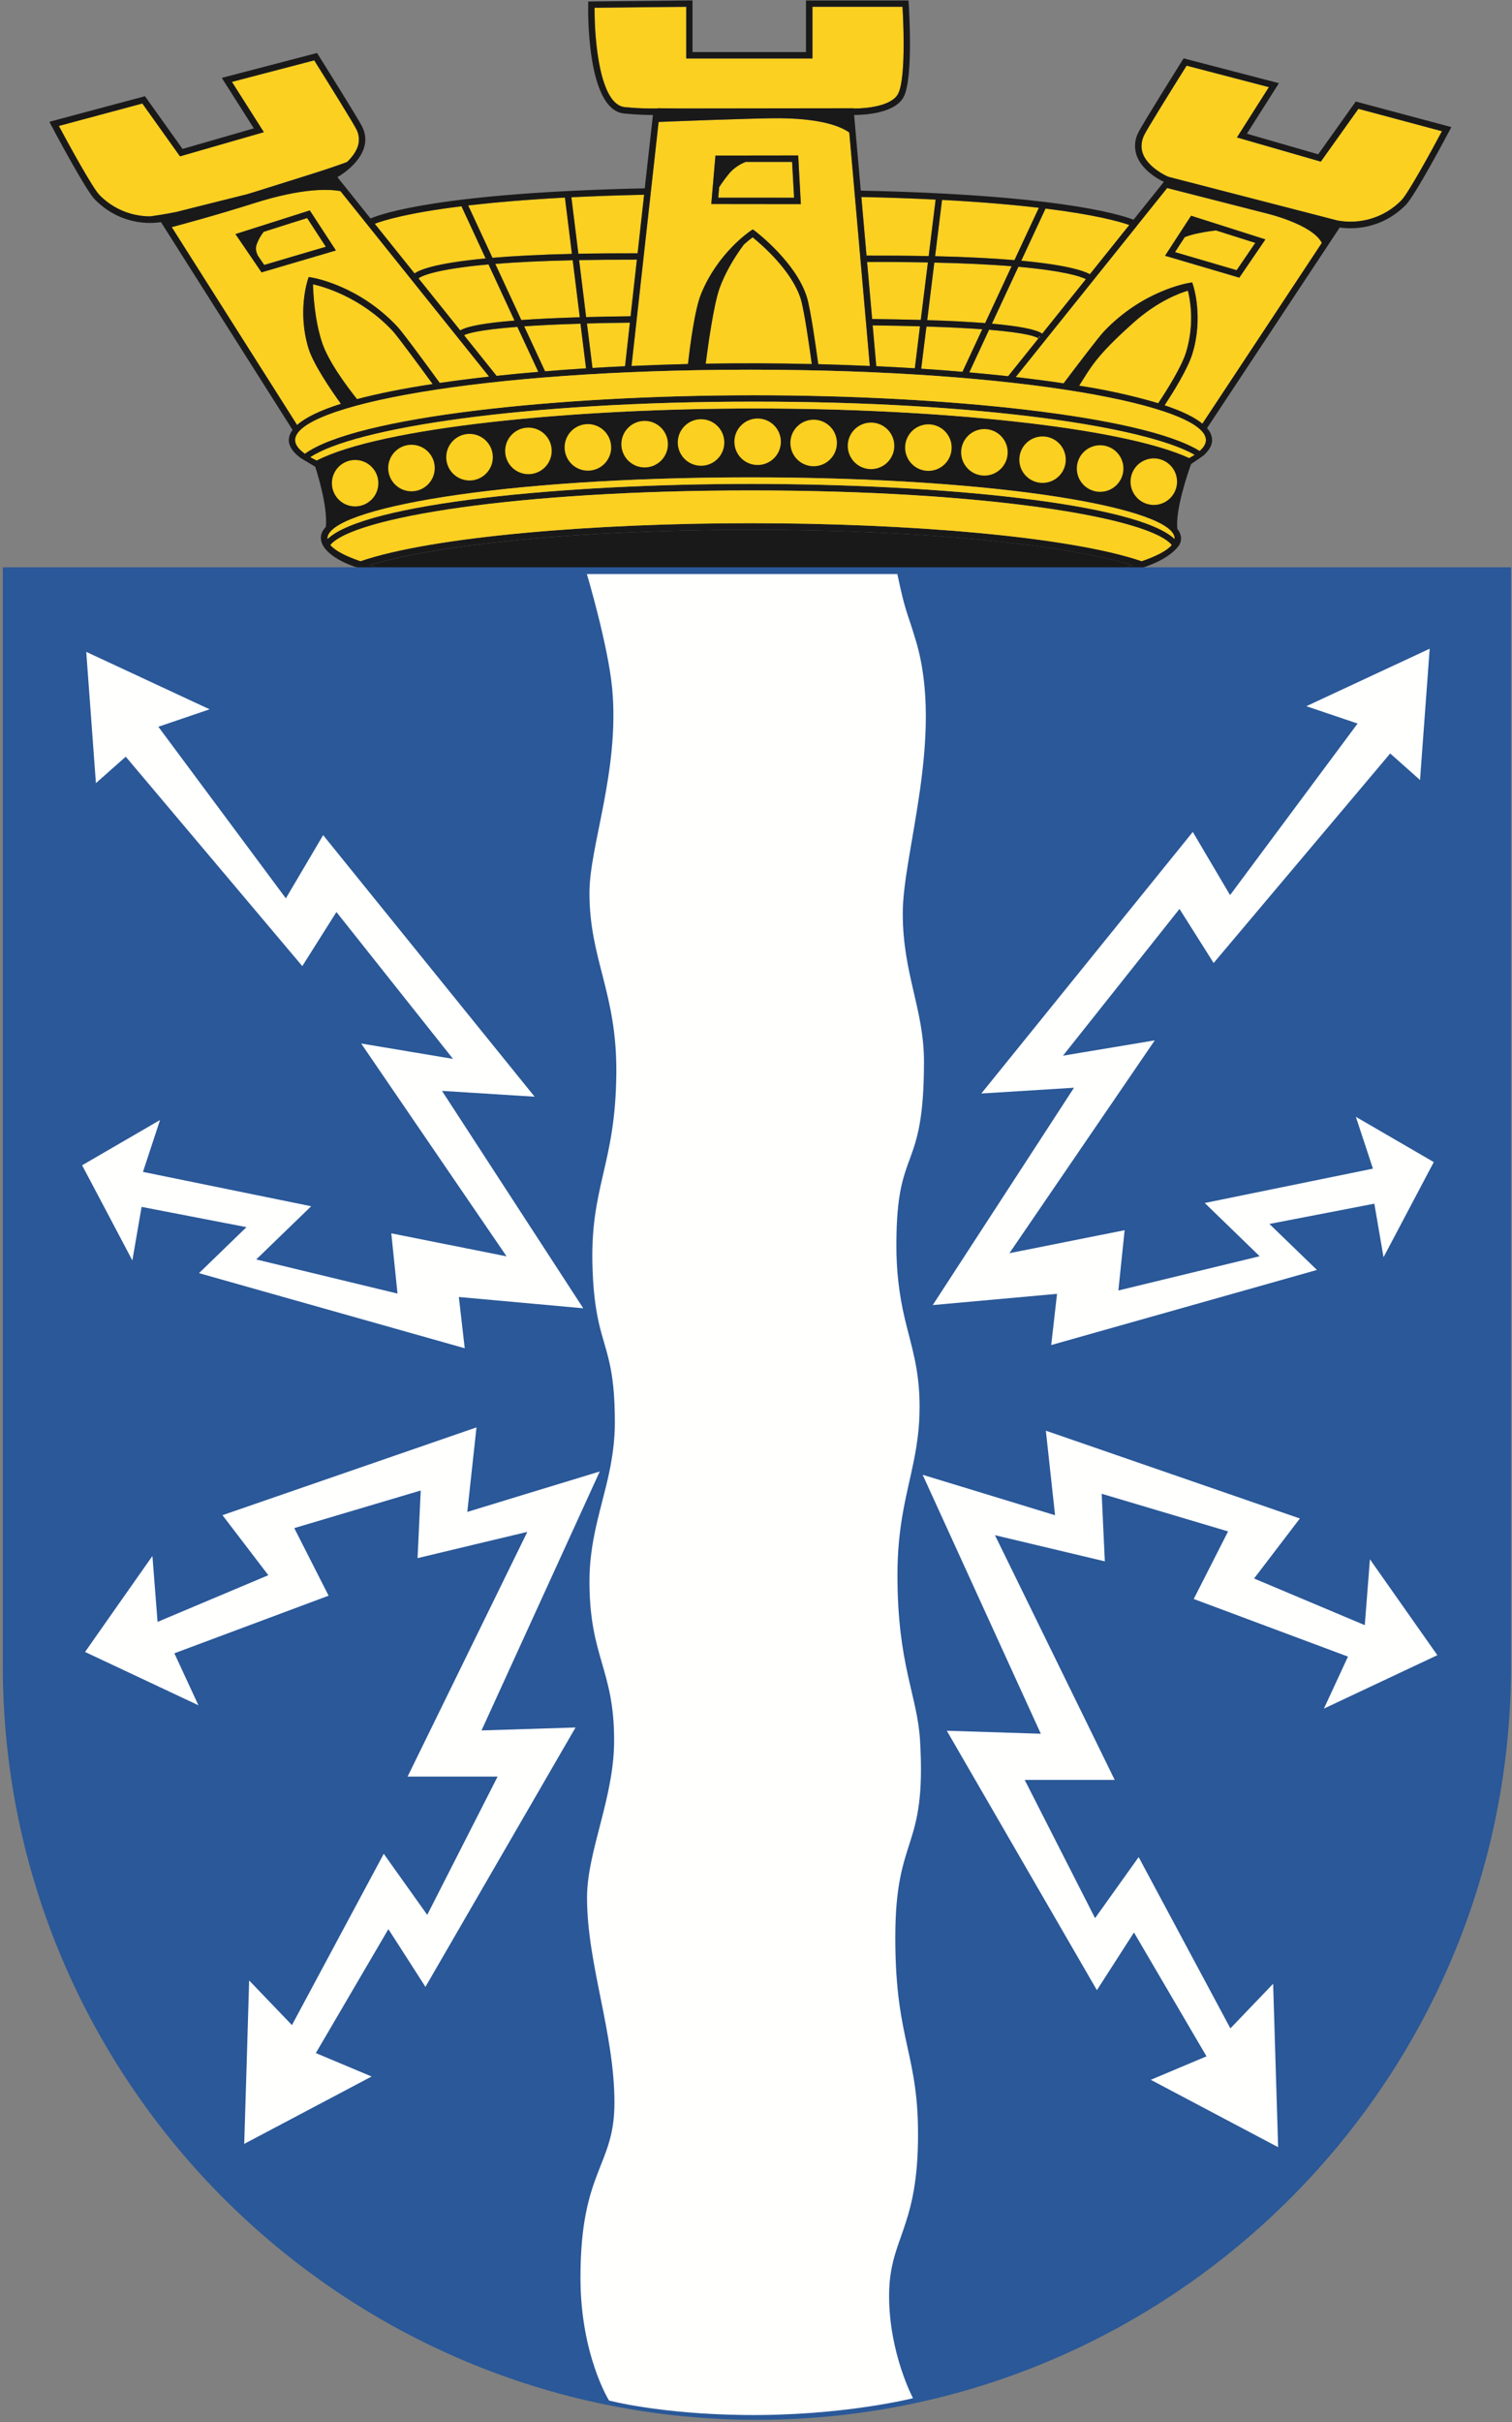 <svg width="401" height="642" viewBox="0 0 401 642" fill="none" xmlns="http://www.w3.org/2000/svg">
<rect x="0" y="0" width="401" height="642" fill="#808080" stroke="none"/>
<g clip-path="url(#clip0)">
<path fill-rule="evenodd" clip-rule="evenodd" d="M122.888 88.606C122.858 88.514 122.811 88.43 122.749 88.356L122.707 88.383L122.888 88.606ZM153.766 84.097L151.886 68.982C143.418 69.176 136.705 69.51 131.356 69.956L138.264 84.834C142.596 84.528 147.763 84.278 153.766 84.097ZM199.601 62.913C198.789 63.519 198.008 64.164 197.261 64.848C194.57 68.396 192.399 72.309 190.813 76.469C189.253 80.923 187.777 91.612 187.15 96.4C196.528 96.234 205.908 96.267 215.284 96.498C214.629 91.626 213.278 82.273 212.387 79.323C210.047 71.668 201.704 64.597 199.601 62.899V62.913ZM155.437 97.639L153.961 85.795C147.874 85.975 142.986 86.212 139.03 86.49L144.56 98.418C148.111 98.112 151.746 97.862 155.423 97.639H155.437ZM168.919 68.829C163.278 68.829 158.195 68.856 153.599 68.954L155.451 84.055C159.114 83.957 163.014 83.874 167.248 83.832L168.919 68.829ZM165.771 97.068L167.053 85.516C162.874 85.572 159.086 85.655 155.66 85.739L157.122 97.541C159.977 97.361 162.86 97.207 165.771 97.068ZM129.546 70.095C114.824 71.417 111.579 73.338 110.994 73.783L122.067 87.59C123.835 86.477 128.654 85.6 136.454 84.973L129.56 70.095H129.546ZM142.777 98.557L137.22 86.616C126.732 87.437 123.849 88.425 123.083 88.843L131.718 99.615C135.298 99.225 138.989 98.877 142.763 98.557H142.777ZM81.454 57.791C80.73 58 74.546 59.977 69.936 61.438C69.104 62.479 68.458 63.656 68.028 64.918C67.68 66.087 67.986 66.81 68.348 67.687C69.156 68.87 69.852 69.886 70.061 70.22L86.412 65.405L81.454 57.791Z" fill="#FBD020"/>
<path fill-rule="evenodd" clip-rule="evenodd" d="M62.443 62.051L81.538 55.969L82.165 55.788L89.087 66.393L69.365 72.197L62.443 62.051ZM90.41 107.02C87.568 103.067 83.112 96.442 81.844 92.406C80.011 86.448 79.938 80.088 81.635 74.09L81.872 73.394L82.568 73.533C83.07 73.603 95.061 75.593 105.326 86.491C106.83 88.078 113.446 97.11 116.621 101.481C120.772 100.882 125.131 100.325 129.713 99.81L90.298 50.652C87.555 50.123 80.577 49.664 67.374 53.853C56.942 57.152 47.875 59.559 45.549 60.186L78.794 112.629C81.064 110.597 85.034 108.718 90.396 107.02H90.41ZM65.382 51.515L65.688 51.431L68.794 50.471C79.685 47.033 86.956 44.862 92.025 42.941C93.669 41.396 95.187 39.337 95.187 36.956C95.184 36.094 94.989 35.243 94.616 34.465C93.85 32.851 87.081 21.967 83.334 16.01L61.51 21.702L69.978 35.036L47.736 41.438L37.764 27.437L15.605 33.38C18.39 38.599 24.602 49.914 26.413 51.724C31.092 56.4 36.413 57.333 39.839 57.346C41.204 57.166 43.516 56.818 46.705 56.191C50.758 55.175 58.028 53.338 65.368 51.515" fill="#FBD020"/>
<path fill-rule="evenodd" clip-rule="evenodd" d="M83.042 75.356L83.014 75.468C83.07 77.611 83.404 84.654 85.382 90.666C87.039 95.76 91.955 102.357 94.685 105.781C100.354 104.292 107.122 102.942 114.741 101.787C111.426 97.249 105.437 89.107 104.1 87.66C98.41 81.621 91.099 77.349 83.042 75.356ZM151.69 67.284L149.838 52.378C139.392 52.934 130.938 53.672 124.17 54.465L130.604 68.328C136.092 67.868 142.986 67.493 151.677 67.284H151.69ZM169.1 67.131L170.827 51.612C163.752 51.765 157.345 52.002 151.537 52.28L153.39 67.256C158.097 67.159 163.306 67.117 169.1 67.131ZM128.808 68.495L122.401 54.674C107.916 56.456 101.551 58.474 99.393 59.309L109.95 72.475C111.133 71.599 115.2 69.761 128.808 68.495ZM246.091 69.567C241.272 69.469 235.924 69.427 229.963 69.455L231.3 84.556C235.966 84.612 240.242 84.695 244.197 84.807L246.091 69.567ZM245.91 84.862C251.885 85.043 256.997 85.308 261.272 85.642L268.292 70.569C262.944 70.151 256.244 69.789 247.79 69.594L245.91 84.862ZM242.623 97.625L243.988 86.491C239.811 86.376 235.632 86.297 231.453 86.254L232.401 97.069C235.841 97.236 239.253 97.416 242.623 97.625ZM275.743 89.274L275.618 89.135C275.548 89.197 275.496 89.275 275.467 89.363C275.438 89.451 275.432 89.546 275.451 89.636L275.743 89.274ZM289.044 72.684L299.503 59.643C296.76 58.682 290.283 56.901 277.289 55.287L270.854 69.107C282.609 70.207 287.233 71.71 289.044 72.684ZM287.999 73.992C286.467 73.241 282.052 71.793 270.088 70.722L263.069 85.809C270.367 86.449 274.824 87.326 276.412 88.439L287.999 73.992ZM246.3 67.882L248.139 52.907C241.578 52.584 235.013 52.356 228.445 52.225L229.81 67.757C235.91 67.729 241.37 67.785 246.3 67.882ZM173.362 28.759H174.406V28.703L181.481 28.759L225.604 28.703H226.384V28.773C229.907 28.773 236.565 28.105 238.208 24.82C239.35 22.537 239.657 16.915 239.657 11.695C239.657 7.408 239.448 3.428 239.35 1.813H215.479V15.509H182.011V1.813C180.465 1.841 159.211 2.064 157.707 2.064V2.621C157.707 10.693 159.072 27.715 165.688 28.397C169.448 28.759 172.15 28.787 173.376 28.773V28.759H173.362ZM197.763 42.913C196.201 43.516 194.793 44.457 193.64 45.669C192.442 47.089 191.412 48.55 190.729 49.622L190.493 52.392H210.604L210.075 42.9H197.763" fill="#FBD020"/>
<path fill-rule="evenodd" clip-rule="evenodd" d="M189.74 41.229L210.882 41.201H211.69L212.387 54.103L188.64 54.075L189.754 41.229H189.74ZM182.456 96.484C182.972 91.891 184.225 82.12 185.91 77.973C190.353 67.047 198.793 61.383 199.141 61.132L199.657 60.812L200.13 61.174C200.59 61.508 211.175 69.566 214.016 78.836C214.963 81.981 216.356 91.696 217.01 96.512C221.607 96.651 226.175 96.804 230.687 97.013L225.242 35.133C223.097 33.588 217.665 31.18 204.699 31.361C197.623 31.445 178.974 32.155 174.671 32.336L167.484 97.013C172.428 96.79 177.428 96.609 182.456 96.498V96.484ZM275.409 89.706C274.879 89.288 272.567 88.258 262.317 87.409L257.052 98.711C260.59 99.017 264.016 99.351 267.359 99.713L275.409 89.706ZM260.506 87.284C256.648 87.006 251.788 86.741 245.701 86.56L244.308 97.736C248.027 97.973 251.676 98.251 255.255 98.572L260.506 87.284ZM269.044 68.954L275.52 55.078C266.983 54.111 258.418 53.415 249.838 52.99L247.999 67.91C256.69 68.105 263.57 68.495 269.044 68.954ZM354.615 58.432C354.712 58.46 364.016 60.728 371.62 53.143C373.431 51.32 379.642 40.018 382.428 34.785L360.269 28.856L350.297 42.858L328.055 36.441L336.523 23.108L314.712 17.401C310.952 23.386 304.183 34.256 303.431 35.871C302.99 36.758 302.752 37.733 302.734 38.724C302.734 39.503 302.902 40.269 303.222 41.02C304.698 44.458 309.197 46.629 309.907 46.866L354.615 58.418V58.432ZM315.52 57.736L315.882 57.179L335.603 63.442L328.668 73.603L308.974 67.799L315.52 57.736ZM282.08 101.578C285.436 97.124 291.314 89.4 292.721 87.924C302.971 77.026 314.963 75.022 315.464 74.953L316.161 74.827L316.411 75.523C316.523 75.871 319.197 84.152 316.202 93.839C314.935 97.876 311.202 103.86 308.849 107.409C313.319 108.899 316.746 110.527 318.876 112.281L350.562 64.403C347.985 59.323 335.436 56.469 335.436 56.469L309.531 49.844L301.342 60.074L301.202 60.325C301.202 60.325 301.189 60.297 301.161 60.297L269.378 99.935C273.807 100.436 278.055 100.979 282.08 101.592V101.578Z" fill="#FBD020"/>
<path fill-rule="evenodd" clip-rule="evenodd" d="M322.498 61.077C321.342 61.202 319.893 61.397 318.069 61.772C316.76 62.015 315.474 62.369 314.225 62.83C313.18 64.431 312.08 66.101 311.634 66.825C313.487 67.368 326.941 71.306 327.971 71.626L332.915 64.389L322.498 61.063V61.077ZM315.06 77.055C312.943 77.667 307.01 79.796 300.548 85.586C290.381 94.661 289.267 97.472 286.203 102.232C294.392 103.554 301.523 105.113 307.177 106.881C309.434 103.485 313.347 97.305 314.559 93.339C316.156 88.049 316.324 82.43 315.046 77.055" fill="#FBD020"/>
<path fill-rule="evenodd" clip-rule="evenodd" d="M190.493 52.392L190.729 49.608C191.426 48.55 192.443 47.089 193.654 45.669C194.803 44.459 196.207 43.518 197.763 42.913H210.075L210.604 52.406L190.493 52.392ZM211.676 41.202H210.883L189.741 41.229L188.64 54.076L212.401 54.103L211.69 41.202H211.676ZM68.348 67.688C67.986 66.811 67.68 66.087 68.028 64.904C68.46 63.648 69.105 62.475 69.936 61.438C74.532 59.977 80.73 58.001 81.454 57.792L86.412 65.405C84.546 65.948 71.092 69.9 70.075 70.221L68.348 67.688ZM82.164 55.774L81.538 55.968L62.443 62.037L69.365 72.183L89.086 66.379L82.164 55.774ZM311.634 66.825C312.08 66.101 313.166 64.431 314.225 62.83C315.474 62.369 316.76 62.015 318.069 61.772C319.893 61.397 321.342 61.202 322.498 61.077L332.916 64.375L327.971 71.612L311.634 66.825ZM335.59 63.456L315.896 57.179L315.534 57.722L308.988 67.785L328.682 73.589L335.618 63.429L335.59 63.456Z" fill="#1A1919"/>
<path d="M98.5 118.75L86 123.75L88.5 137L103.75 132.25L125 129.5L158.25 126H242.75L263.25 127.75L285.75 131L311 137L314 122.5L291 116.5L269.25 113.5L240.25 111.5L207.25 110.25H171.5L125 113.5L98.5 118.75Z" fill="#FBD020"/>
<path fill-rule="evenodd" clip-rule="evenodd" d="M87.624 144.445C93.669 137.166 136.955 129.984 199.184 129.984C261.412 129.984 304.699 137.166 310.743 144.445C309.545 145.893 306.843 147.34 302.777 148.732C283.459 142.149 240.367 138.669 199.184 138.669C158 138.669 114.922 142.149 95.591 148.732C91.538 147.34 88.822 145.893 87.624 144.445ZM86.858 142.706C86.858 134.898 131.997 126.519 199.184 126.519C266.37 126.519 311.509 134.898 311.509 142.706L311.481 142.817C301.384 133.339 248.891 128.259 199.184 128.259C149.462 128.259 96.983 133.339 86.886 142.817L86.858 142.706ZM100.34 128.078C100.338 128.886 100.177 129.685 99.866 130.431C99.555 131.176 99.1 131.854 98.527 132.424C97.37 133.575 95.803 134.219 94.17 134.216C92.537 134.212 90.973 133.56 89.821 132.404C88.669 131.248 88.024 129.681 88.028 128.05C88.032 126.418 88.684 124.855 89.841 123.704C90.998 122.553 92.565 121.908 94.198 121.912C95.831 121.916 97.395 122.567 98.547 123.724C99.698 124.88 100.344 126.446 100.34 128.078ZM115.298 124.069C115.295 124.879 115.133 125.68 114.82 126.427C114.508 127.174 114.051 127.852 113.476 128.423C112.901 128.994 112.22 129.445 111.47 129.753C110.72 130.06 109.917 130.217 109.107 130.214C108.297 130.211 107.495 130.049 106.748 129.737C106 129.424 105.322 128.968 104.751 128.393C104.18 127.819 103.727 127.138 103.42 126.389C103.112 125.64 102.955 124.837 102.958 124.028C102.964 122.392 103.619 120.826 104.78 119.674C105.941 118.521 107.513 117.877 109.149 117.883C110.785 117.888 112.353 118.543 113.506 119.703C114.659 120.864 115.304 122.434 115.298 124.069ZM130.702 121.174C130.702 122.811 130.051 124.381 128.893 125.539C127.734 126.697 126.163 127.347 124.525 127.347C122.887 127.347 121.316 126.697 120.157 125.539C118.999 124.381 118.348 122.811 118.348 121.174C118.348 119.537 118.999 117.967 120.157 116.81C121.316 115.652 122.887 115.002 124.525 115.002C126.163 115.002 127.734 115.652 128.893 116.81C130.051 117.967 130.702 119.537 130.702 121.174ZM146.315 119.504C146.315 121.139 145.665 122.708 144.508 123.864C143.35 125.02 141.781 125.67 140.145 125.67C138.508 125.67 136.939 125.02 135.782 123.864C134.625 122.708 133.975 121.139 133.975 119.504C133.975 117.869 134.625 116.301 135.782 115.144C136.939 113.988 138.508 113.338 140.145 113.338C141.781 113.338 143.35 113.988 144.508 115.144C145.665 116.301 146.315 117.869 146.315 119.504ZM162.095 118.572C162.095 120.209 161.444 121.779 160.285 122.936C159.127 124.094 157.556 124.744 155.918 124.744C154.279 124.744 152.708 124.094 151.55 122.936C150.392 121.779 149.741 120.209 149.741 118.572C149.741 116.936 150.391 115.368 151.548 114.212C152.705 113.056 154.274 112.406 155.911 112.406C157.547 112.406 159.116 113.056 160.273 114.212C161.431 115.368 162.081 116.936 162.081 118.572H162.095ZM177.136 117.723C177.136 119.358 176.486 120.926 175.329 122.082C174.172 123.239 172.603 123.888 170.966 123.888C169.33 123.888 167.761 123.239 166.604 122.082C165.447 120.926 164.796 119.358 164.796 117.723C164.796 116.087 165.447 114.519 166.604 113.363C167.761 112.207 169.33 111.557 170.966 111.557C172.603 111.557 174.172 112.207 175.329 113.363C176.486 114.519 177.136 116.087 177.136 117.723ZM192.094 117.277C192.094 118.913 191.444 120.481 190.287 121.637C189.13 122.793 187.561 123.443 185.925 123.443C184.288 123.443 182.719 122.793 181.562 121.637C180.405 120.481 179.755 118.913 179.755 117.277C179.755 115.642 180.405 114.074 181.562 112.917C182.719 111.761 184.288 111.112 185.925 111.112C187.561 111.112 189.13 111.761 190.287 112.917C191.444 114.074 192.094 115.642 192.094 117.277ZM207.094 117.096C207.093 117.905 206.931 118.706 206.62 119.452C206.309 120.199 205.853 120.877 205.279 121.447C204.706 122.018 204.025 122.47 203.277 122.778C202.529 123.085 201.727 123.243 200.918 123.241C200.108 123.239 199.307 123.078 198.56 122.767C197.813 122.456 197.135 122.001 196.564 121.427C195.993 120.854 195.54 120.174 195.232 119.426C194.924 118.678 194.767 117.877 194.769 117.069C194.772 115.435 195.425 113.87 196.583 112.718C197.742 111.565 199.311 110.92 200.945 110.924C202.58 110.927 204.146 111.58 205.299 112.737C206.452 113.895 207.098 115.463 207.094 117.096ZM221.955 117.403C221.955 119.038 221.305 120.606 220.148 121.762C218.991 122.919 217.422 123.568 215.785 123.568C214.149 123.568 212.579 122.919 211.422 121.762C210.265 120.606 209.615 119.038 209.615 117.403C209.615 115.767 210.265 114.199 211.422 113.043C212.579 111.886 214.149 111.237 215.785 111.237C217.422 111.237 218.991 111.886 220.148 113.043C221.305 114.199 221.955 115.767 221.955 117.403ZM237.178 118.182C237.176 118.992 237.015 119.793 236.703 120.54C236.391 121.288 235.935 121.966 235.361 122.538C234.201 123.691 232.63 124.337 230.994 124.334C229.358 124.33 227.79 123.677 226.635 122.518C225.481 121.359 224.834 119.789 224.838 118.154C224.842 116.519 225.495 114.952 226.655 113.798C227.815 112.645 229.386 111.999 231.022 112.002C232.658 112.006 234.226 112.659 235.381 113.818C236.535 114.977 237.182 116.547 237.178 118.182ZM252.387 118.641C252.386 119.451 252.225 120.253 251.914 121C251.603 121.748 251.148 122.427 250.575 122.999C250.001 123.571 249.32 124.024 248.571 124.333C247.823 124.642 247.02 124.801 246.21 124.8C245.4 124.799 244.597 124.639 243.849 124.328C243.101 124.017 242.421 123.562 241.849 122.989C241.277 122.416 240.823 121.736 240.514 120.987C240.205 120.239 240.046 119.437 240.047 118.627C240.049 116.992 240.701 115.425 241.859 114.27C243.017 113.115 244.587 112.467 246.224 112.469C247.86 112.47 249.429 113.122 250.585 114.279C251.74 115.437 252.389 117.006 252.387 118.641ZM267.247 119.908C267.242 121.543 266.586 123.109 265.425 124.261C264.264 125.414 262.693 126.058 261.057 126.053C259.42 126.047 257.853 125.392 256.7 124.232C255.547 123.072 254.902 121.501 254.908 119.866C254.91 119.056 255.073 118.255 255.385 117.508C255.698 116.761 256.155 116.083 256.729 115.512C257.304 114.942 257.986 114.49 258.736 114.183C259.485 113.875 260.288 113.718 261.098 113.721C261.909 113.724 262.71 113.886 263.458 114.199C264.205 114.511 264.884 114.967 265.455 115.542C266.026 116.116 266.478 116.798 266.786 117.547C267.093 118.296 267.25 119.098 267.247 119.908ZM282.651 121.856C282.648 122.664 282.487 123.464 282.175 124.209C281.863 124.954 281.407 125.631 280.833 126.2C280.26 126.769 279.58 127.22 278.832 127.527C278.084 127.834 277.283 127.99 276.474 127.987C275.666 127.984 274.866 127.823 274.12 127.511C273.374 127.199 272.697 126.744 272.128 126.171C271.558 125.597 271.107 124.918 270.8 124.17C270.493 123.423 270.337 122.622 270.339 121.815C270.343 120.183 270.995 118.62 272.152 117.469C273.309 116.318 274.877 115.673 276.509 115.677C278.142 115.68 279.706 116.332 280.858 117.488C282.01 118.645 282.655 120.211 282.651 121.842V121.856ZM297.944 124.181C297.944 125.818 297.293 127.388 296.134 128.545C294.976 129.703 293.405 130.353 291.767 130.353C290.129 130.353 288.557 129.703 287.399 128.545C286.241 127.388 285.59 125.818 285.59 124.181C285.59 122.544 286.241 120.973 287.399 119.816C288.557 118.658 290.129 118.008 291.767 118.008C293.405 118.008 294.976 118.658 296.134 119.816C297.293 120.973 297.944 122.544 297.944 124.181ZM84.003 122.037C83.435 121.771 82.877 121.484 82.332 121.174C93.891 113.505 138.292 106.449 200.061 106.449C260.158 106.449 303.807 113.116 316.802 120.548C316.356 120.826 315.896 121.105 315.381 121.383C297.15 113.06 248.139 108.258 200.381 108.258C151.384 108.258 101.036 113.297 84.003 122.037ZM78.293 116.637C78.293 107.618 126.816 97.987 199.044 97.987C271.272 97.987 319.796 107.618 319.796 116.637C319.796 117.583 319.225 118.544 318.166 119.504C303.055 110.179 250.827 104.751 200.061 104.751C147.972 104.751 94.351 110.457 80.869 120.242C79.198 119.045 78.293 117.834 78.293 116.623V116.637ZM114.741 101.786C107.123 102.942 100.354 104.292 94.685 105.781C91.956 102.357 87.025 95.76 85.382 90.666C83.404 84.653 83.07 77.611 83.014 75.468L83.042 75.356C85.716 75.955 95.618 78.669 104.1 87.66C105.437 89.107 111.426 97.249 114.741 101.786ZM45.549 60.199C47.875 59.587 56.942 57.165 67.373 53.867C80.577 49.677 87.554 50.137 90.298 50.666L129.713 99.824C125.34 100.307 120.975 100.864 116.621 101.494C113.446 97.124 106.83 88.091 105.326 86.504C95.061 75.607 83.07 73.616 82.568 73.533L81.872 73.421L81.635 74.117C81.524 74.451 78.836 82.747 81.844 92.42C83.098 96.456 87.568 103.081 90.409 107.034C85.034 108.732 81.078 110.611 78.794 112.643L45.549 60.199ZM39.839 57.346C37.339 57.346 34.865 56.849 32.56 55.884C30.255 54.918 28.165 53.504 26.413 51.723C24.602 49.914 18.404 38.599 15.605 33.379L37.749 27.436L47.736 41.438L69.978 35.035L61.51 21.702L83.334 15.996C87.081 21.98 93.85 32.837 94.616 34.465C94.991 35.247 95.186 36.103 95.187 36.97C95.187 39.336 93.669 41.396 92.025 42.941C86.956 44.862 79.685 47.033 68.794 50.471L65.688 51.431L65.382 51.514C58.028 53.338 50.758 55.175 46.719 56.191C43.516 56.817 41.203 57.165 39.839 57.346ZM122.387 54.674L128.794 68.495C115.201 69.761 111.134 71.598 109.95 72.475L99.393 59.309C101.552 58.474 107.93 56.455 122.387 54.674ZM149.824 52.377L151.677 67.284C142.986 67.478 136.078 67.868 130.604 68.328L124.17 54.451C130.939 53.672 139.379 52.92 149.838 52.364L149.824 52.377ZM170.827 51.612L169.1 67.131C163.306 67.131 158.097 67.158 153.39 67.256L151.537 52.28C157.345 52.002 163.752 51.765 170.827 51.612ZM139.017 86.491C142.972 86.212 147.861 85.976 153.947 85.795L155.423 97.625C151.732 97.862 148.111 98.112 144.56 98.418L139.017 86.491ZM137.206 86.63L142.763 98.558C138.975 98.878 135.284 99.226 131.691 99.615L123.07 88.857C123.85 88.439 126.719 87.437 137.22 86.63H137.206ZM131.356 69.942C136.705 69.497 143.418 69.163 151.886 68.968L153.766 84.083C147.777 84.264 142.596 84.5 138.265 84.82L131.356 69.928V69.942ZM122.889 88.592L122.707 88.37L122.749 88.342C122.811 88.416 122.858 88.501 122.889 88.592ZM122.067 87.576L110.994 73.769C111.565 73.324 114.824 71.403 129.56 70.081L136.454 84.96C128.655 85.586 123.85 86.463 122.067 87.576ZM167.053 85.516L165.771 97.068C162.861 97.194 159.978 97.347 157.136 97.528L155.66 85.725C159.086 85.628 162.874 85.558 167.053 85.516ZM155.451 84.041L153.585 68.94C158.181 68.843 163.278 68.801 168.905 68.815L167.234 83.818C163.014 83.86 159.114 83.944 155.451 84.041ZM215.298 96.484C205.921 96.265 196.542 96.233 187.164 96.386C187.777 91.599 189.253 80.909 190.813 76.456C192.415 71.891 195.242 67.576 197.262 64.834C198.008 64.146 198.789 63.495 199.601 62.886C201.704 64.584 210.047 71.654 212.387 79.309C213.278 82.26 214.629 91.612 215.298 96.484ZM174.671 32.322C178.989 32.141 197.624 31.431 204.699 31.347C217.665 31.166 223.083 33.574 225.242 35.119L230.688 96.999C226.13 96.796 221.571 96.634 217.011 96.512C216.356 91.682 214.963 81.967 214.016 78.822C211.175 69.552 200.59 61.494 200.145 61.146L199.657 60.798L199.156 61.118C198.794 61.368 190.34 67.033 185.911 77.959C184.225 82.106 182.986 91.877 182.457 96.47C177.429 96.609 172.429 96.776 167.484 96.999L174.671 32.308V32.322ZM165.674 28.383C159.058 27.701 157.679 10.693 157.679 2.607L157.693 2.05C159.198 2.05 180.437 1.827 181.997 1.799V15.495H215.465V1.799H239.351C239.448 3.414 239.657 7.394 239.657 11.681C239.657 16.9 239.351 22.523 238.208 24.806C236.565 28.09 229.908 28.759 226.37 28.759V28.689H225.604L181.482 28.745L174.42 28.689V28.745H173.362C170.795 28.764 168.228 28.643 165.674 28.383ZM248.139 52.892L246.3 67.868C241.356 67.771 235.91 67.729 229.81 67.743L228.445 52.21C235.674 52.35 242.234 52.6 248.139 52.892ZM275.52 55.064L269.044 68.94C263.57 68.481 256.69 68.105 248 67.896L249.838 52.976C260.284 53.533 268.724 54.27 275.52 55.064ZM299.504 59.629L289.058 72.67C287.247 71.696 282.609 70.192 270.855 69.093L277.289 55.272C290.284 56.887 296.76 58.668 299.504 59.629ZM262.317 87.395C272.568 88.244 274.88 89.274 275.409 89.692L267.373 99.713C264.03 99.337 260.59 99.017 257.066 98.697L262.317 87.395ZM245.701 86.546C251.788 86.727 256.649 86.978 260.506 87.27L255.256 98.544C251.61 98.225 247.961 97.951 244.309 97.722L245.701 86.546ZM261.272 85.628C256.159 85.249 251.036 84.989 245.91 84.848L247.791 69.594C256.245 69.775 262.944 70.123 268.292 70.554L261.272 85.628ZM275.743 89.26L275.465 89.622C275.447 89.535 275.452 89.444 275.479 89.359C275.505 89.274 275.553 89.197 275.618 89.135L275.743 89.26ZM263.069 85.781L270.089 70.707C282.052 71.779 286.453 73.213 287.999 73.978L276.412 88.425C274.824 87.312 270.367 86.435 263.069 85.781ZM243.988 86.477L242.624 97.611C239.217 97.4 235.81 97.215 232.401 97.054L231.44 86.24C236.105 86.282 240.27 86.379 243.988 86.491V86.477ZM231.3 84.528L229.963 69.441C235.924 69.413 241.273 69.455 246.091 69.552L244.197 84.793C239.899 84.681 235.6 84.597 231.3 84.542V84.528ZM307.178 106.867C300.3 104.843 293.292 103.29 286.203 102.218C289.267 97.458 290.381 94.647 300.548 85.572C307.024 79.782 312.944 77.639 315.061 77.04C316.339 82.416 316.17 88.034 314.573 93.324C313.348 97.291 309.434 103.471 307.178 106.867ZM301.161 60.283C301.189 60.283 301.203 60.311 301.203 60.311L301.342 60.06L309.545 49.83L335.437 56.441C335.437 56.441 347.985 59.309 350.562 64.375L318.891 112.295C316.746 110.541 313.32 108.913 308.863 107.423C311.203 103.874 314.935 97.876 316.203 93.853C319.211 84.166 316.523 75.885 316.412 75.537L316.175 74.841L315.464 74.98C314.963 75.036 302.971 77.04 292.707 87.924C291.314 89.413 285.437 97.152 282.08 101.606C278.041 100.993 273.807 100.45 269.378 99.935L301.161 60.311V60.283ZM303.222 41.006C302.909 40.281 302.748 39.5 302.749 38.71C302.757 37.721 302.986 36.747 303.417 35.857C304.183 34.242 310.952 23.372 314.698 17.401L336.523 23.094L328.055 36.427L350.297 42.83L360.269 28.842L382.414 34.771C379.629 40.004 373.445 51.306 371.62 53.143C369.438 55.347 366.747 56.982 363.784 57.902C360.821 58.822 357.677 58.999 354.629 58.418L309.893 46.866C309.197 46.615 304.699 44.444 303.208 41.006H303.222ZM306.008 133.826C305.197 133.827 304.395 133.668 303.646 133.359C302.897 133.05 302.216 132.597 301.643 132.025C301.069 131.453 300.614 130.774 300.303 130.026C299.992 129.278 299.832 128.477 299.831 127.667C299.83 126.857 299.989 126.055 300.298 125.307C300.607 124.559 301.061 123.878 301.633 123.305C302.205 122.732 302.885 122.277 303.633 121.966C304.381 121.656 305.184 121.495 305.994 121.494C307.63 121.494 309.199 122.144 310.357 123.3C311.514 124.457 312.164 126.025 312.164 127.66C312.164 129.295 311.514 130.864 310.357 132.02C309.199 133.176 307.63 133.826 305.994 133.826H306.008ZM98.028 149.776C98.167 149.748 98.293 149.692 98.446 149.637C115.939 144.487 152.136 140.409 199.17 140.409C246.203 140.409 282.401 144.501 299.893 149.651C300.075 149.678 300.2 149.72 300.367 149.776C299.702 150.031 299.029 150.264 298.348 150.472H302.999C306.941 149.219 310.938 147.118 312.749 144.445C313.051 143.914 313.218 143.317 313.236 142.706C313.199 141.794 312.855 140.921 312.261 140.228C311.648 135.245 315.005 125.461 315.882 122.998C316.718 122.441 319.601 120.506 319.503 120.423C320.757 119.198 321.467 117.959 321.467 116.637C321.418 115.454 320.938 114.33 320.116 113.478L355.311 60.297C358.18 60.714 366.035 61.118 372.804 54.354C375.311 51.849 384.044 35.328 384.406 34.646L384.921 33.685L359.559 26.907L349.601 40.895L330.687 35.439L339.183 22.05L313.919 15.467L313.584 15.982C313.153 16.678 302.902 32.99 301.885 35.147C301.364 36.149 301.071 37.254 301.028 38.383C300.985 39.511 301.192 40.635 301.634 41.675C303.125 45.14 306.899 47.381 308.668 48.202L300.632 58.223C296.05 56.497 278.793 51.584 228.292 50.526L226.523 30.484C229.685 30.456 237.526 29.956 239.713 25.585C242.275 20.463 241.05 1.716 240.994 0.895L240.938 0.129H213.752V13.81H183.668V0.115H182.833L156.008 0.394L155.994 1.215C155.966 2.342 155.479 29.051 165.479 30.081C169.184 30.443 171.83 30.484 173.167 30.47L170.994 49.914C117.345 51.069 101.384 56.567 98.265 57.903L89.49 46.949C92.889 44.987 99.017 39.851 96.134 33.741C95.117 31.57 84.852 15.272 84.421 14.576L84.086 14.047L83.487 14.2L58.822 20.644L67.318 34.02L48.418 39.475L38.446 25.502L13.098 32.28L13.585 33.226C13.961 33.922 22.694 50.429 25.201 52.92C31.983 59.712 39.825 59.322 42.694 58.877L77.596 113.951C76.98 114.714 76.628 115.657 76.593 116.637C76.593 118.265 77.652 119.824 79.602 121.286C79.574 121.314 82.596 123.109 83.599 123.693C84.003 124.96 86.983 134.257 86.412 139.63C85.507 140.604 85.047 141.634 85.103 142.706C85.34 147.104 92.958 149.971 95.047 150.472H100.006C99.336 150.271 98.676 150.039 98.028 149.776Z" fill="#1A1919"/>
<path fill-rule="evenodd" clip-rule="evenodd" d="M315.381 121.383C315.896 121.105 316.356 120.827 316.801 120.548C303.807 113.116 260.158 106.449 200.061 106.449C138.292 106.449 93.891 113.506 82.317 121.175C82.833 121.453 83.39 121.745 83.989 122.037C101.036 113.297 151.398 108.259 200.381 108.259C248.139 108.259 297.15 113.06 315.381 121.383Z" fill="#FBD020"/>
<path fill-rule="evenodd" clip-rule="evenodd" d="M318.166 119.504C319.225 118.544 319.796 117.583 319.796 116.637C319.796 107.618 271.272 97.987 199.044 97.987C126.816 97.987 78.293 107.618 78.293 116.637C78.293 117.834 79.198 119.045 80.869 120.242C94.351 110.471 147.958 104.765 200.061 104.765C250.827 104.765 303.055 110.179 318.166 119.504Z" fill="#FBD020"/>
<path fill-rule="evenodd" clip-rule="evenodd" d="M299.907 149.651C282.414 144.501 246.217 140.409 199.183 140.409C152.15 140.409 115.952 144.501 98.445 149.651L98.028 149.79C98.613 150.013 99.281 150.249 100.019 150.486H298.347L300.381 149.776L299.907 149.637" fill="#1A1919"/>
<path fill-rule="evenodd" clip-rule="evenodd" d="M302.776 148.732C306.829 147.34 309.545 145.893 310.743 144.445C304.698 137.166 261.412 129.985 199.183 129.985C136.955 129.985 93.668 137.166 87.624 144.445C88.835 145.893 91.524 147.34 95.59 148.732C114.908 142.149 158 138.669 199.183 138.669C240.367 138.669 283.445 142.149 302.776 148.732Z" fill="#FBD020"/>
<path fill-rule="evenodd" clip-rule="evenodd" d="M311.481 142.817L311.509 142.705C311.509 134.897 266.384 126.519 199.183 126.519C131.997 126.519 86.858 134.897 86.858 142.705L86.885 142.817C96.983 133.338 149.462 128.258 199.183 128.258C248.891 128.258 301.383 133.338 311.481 142.817Z" fill="#FBD020"/>
<path fill-rule="evenodd" clip-rule="evenodd" d="M303.57 150.36H0.744V441.512C0.744 551.882 90.827 641.653 201.272 641.347C311.62 641.069 401.132 551.089 400.743 440.802V150.36H303.57Z" fill="#2A5898"/>
<path fill-rule="evenodd" clip-rule="evenodd" d="M243.891 373.049C243.891 362.75 241.718 356.946 239.963 349.5C238.433 343.057 237.685 336.455 237.735 329.834C237.735 303.083 245.047 311.559 245.047 281.357C245.047 267.495 239.42 258.114 239.42 242.052C239.42 225.991 250.451 195.023 242.902 169.818C240.492 161.717 240.228 162.789 237.986 152.142H155.646C155.646 152.142 161.287 171.056 162.359 182.497C164.365 204.154 156.328 224.209 156.328 236.61C156.328 254.384 163.626 263.055 163.459 284.405C163.25 309.179 156.301 314.329 157.164 336.681C157.303 340.244 157.554 343.125 157.902 345.575C158.181 347.496 158.487 349.152 158.821 350.641C160.604 358.435 163.069 361.859 163.069 377.057C163.069 379.41 162.902 381.609 162.651 383.78C162.375 386.022 161.999 388.251 161.523 390.461C159.504 399.869 156.231 408.401 156.328 419.688C156.495 439.452 162.874 442.486 162.874 461.276C162.874 476.53 155.688 490.629 155.688 502.932C155.688 520.594 162.958 538.688 162.958 557.352C162.958 574.29 153.947 575.069 153.947 603.657C153.947 624.158 161.523 636.225 161.523 636.225C161.523 636.225 174.866 639.802 197.401 640.067C223.376 640.373 242.136 635.613 242.136 635.613C242.136 635.613 235.799 623.713 235.799 608.528C235.799 593.386 243.083 591.173 243.459 567.651C243.835 544.13 237.442 541.416 237.442 513.538C237.442 485.757 245.785 490.921 244.002 461.262C243.292 449.264 238.013 441.317 238.013 417.434C238.013 404.114 240.562 396 242.303 387.412C242.582 386.064 242.828 384.709 243.041 383.348C243.543 380.175 243.877 376.835 243.877 373.049H243.891ZM154.685 346.744L117.22 289.123L141.788 290.668L85.702 221.342L75.813 238.1L41.997 192.616L55.59 187.995L22.875 172.768L25.437 207.563L33.348 200.549L80.173 256.054L89.225 241.718L120.145 280.647L95.785 276.569L134.351 332.979L103.78 326.883L105.423 342.847L67.958 333.8C67.958 333.8 80.563 321.58 82.526 319.701L37.916 310.599L42.443 296.848L21.774 308.845C22.443 310.098 33.195 330.418 35.103 334.065L37.554 319.868L65.368 325.241L52.777 337.433L123.25 357.336L121.691 343.752L154.671 346.744" fill="#FFFFFE"/>
<path fill-rule="evenodd" clip-rule="evenodd" d="M381.202 438.686L363.32 413.272L361.955 430.725L332.595 418.366L344.74 402.458L277.373 379.187L279.671 400.287L279.81 401.595C279.81 401.595 247.958 391.852 244.699 390.878L276.036 459.508L251.105 458.714L290.91 527.47L300.743 512.174L319.977 545.006L305.2 551.228L338.974 569.085L337.651 525.772L326.314 537.602L301.983 492.201L290.423 508.388L271.76 471.742H295.632L263.877 406.884L293.013 413.815L292.178 395.902L325.701 405.882L316.593 423.794L357.498 439.062L351.119 452.841L381.202 438.686ZM247.373 345.895L284.838 288.288L260.256 289.819L316.342 220.493L326.23 237.237L360.047 191.766L346.453 187.173L379.169 171.933L376.606 206.728L368.696 199.7L321.871 255.233L312.818 240.897L281.913 279.798L306.258 275.734L267.707 332.144L298.264 326.048L296.607 342.026L334.072 332.951L319.517 318.838L364.113 309.736C364.113 309.736 360.632 299.116 359.587 295.999L380.255 307.996L366.927 333.215L364.489 319.019L336.662 324.391L349.267 336.584L278.793 356.486L280.339 342.916L247.359 345.895H247.373ZM22.555 437.837C23.599 436.306 38.153 415.624 40.424 412.395L41.788 429.862L71.162 417.489L59.003 401.581L126.37 378.31L124.072 399.41L123.933 400.718C123.933 400.718 155.785 390.975 159.058 390.001L127.707 458.631L152.638 457.852C151.203 460.301 114.156 524.324 112.833 526.593C111.579 524.602 103 511.297 103 511.297L83.766 544.143L98.557 550.351L64.769 568.208C64.853 565.619 65.995 528.305 66.078 524.895L77.429 536.725L101.774 491.324L113.306 507.511L131.969 470.865H108.097L139.852 406.007C139.852 406.007 112.763 412.465 110.744 412.966L111.579 395.039L78.042 405.005L87.15 422.917L46.245 438.185L52.624 451.964L22.541 437.823" fill="#FFFFFE"/>
</g>
<defs>
<clipPath id="clip0">
<rect x="0.744" y="0.115" width="400" height="641.23" fill="white"/>
</clipPath>
</defs>
</svg>
